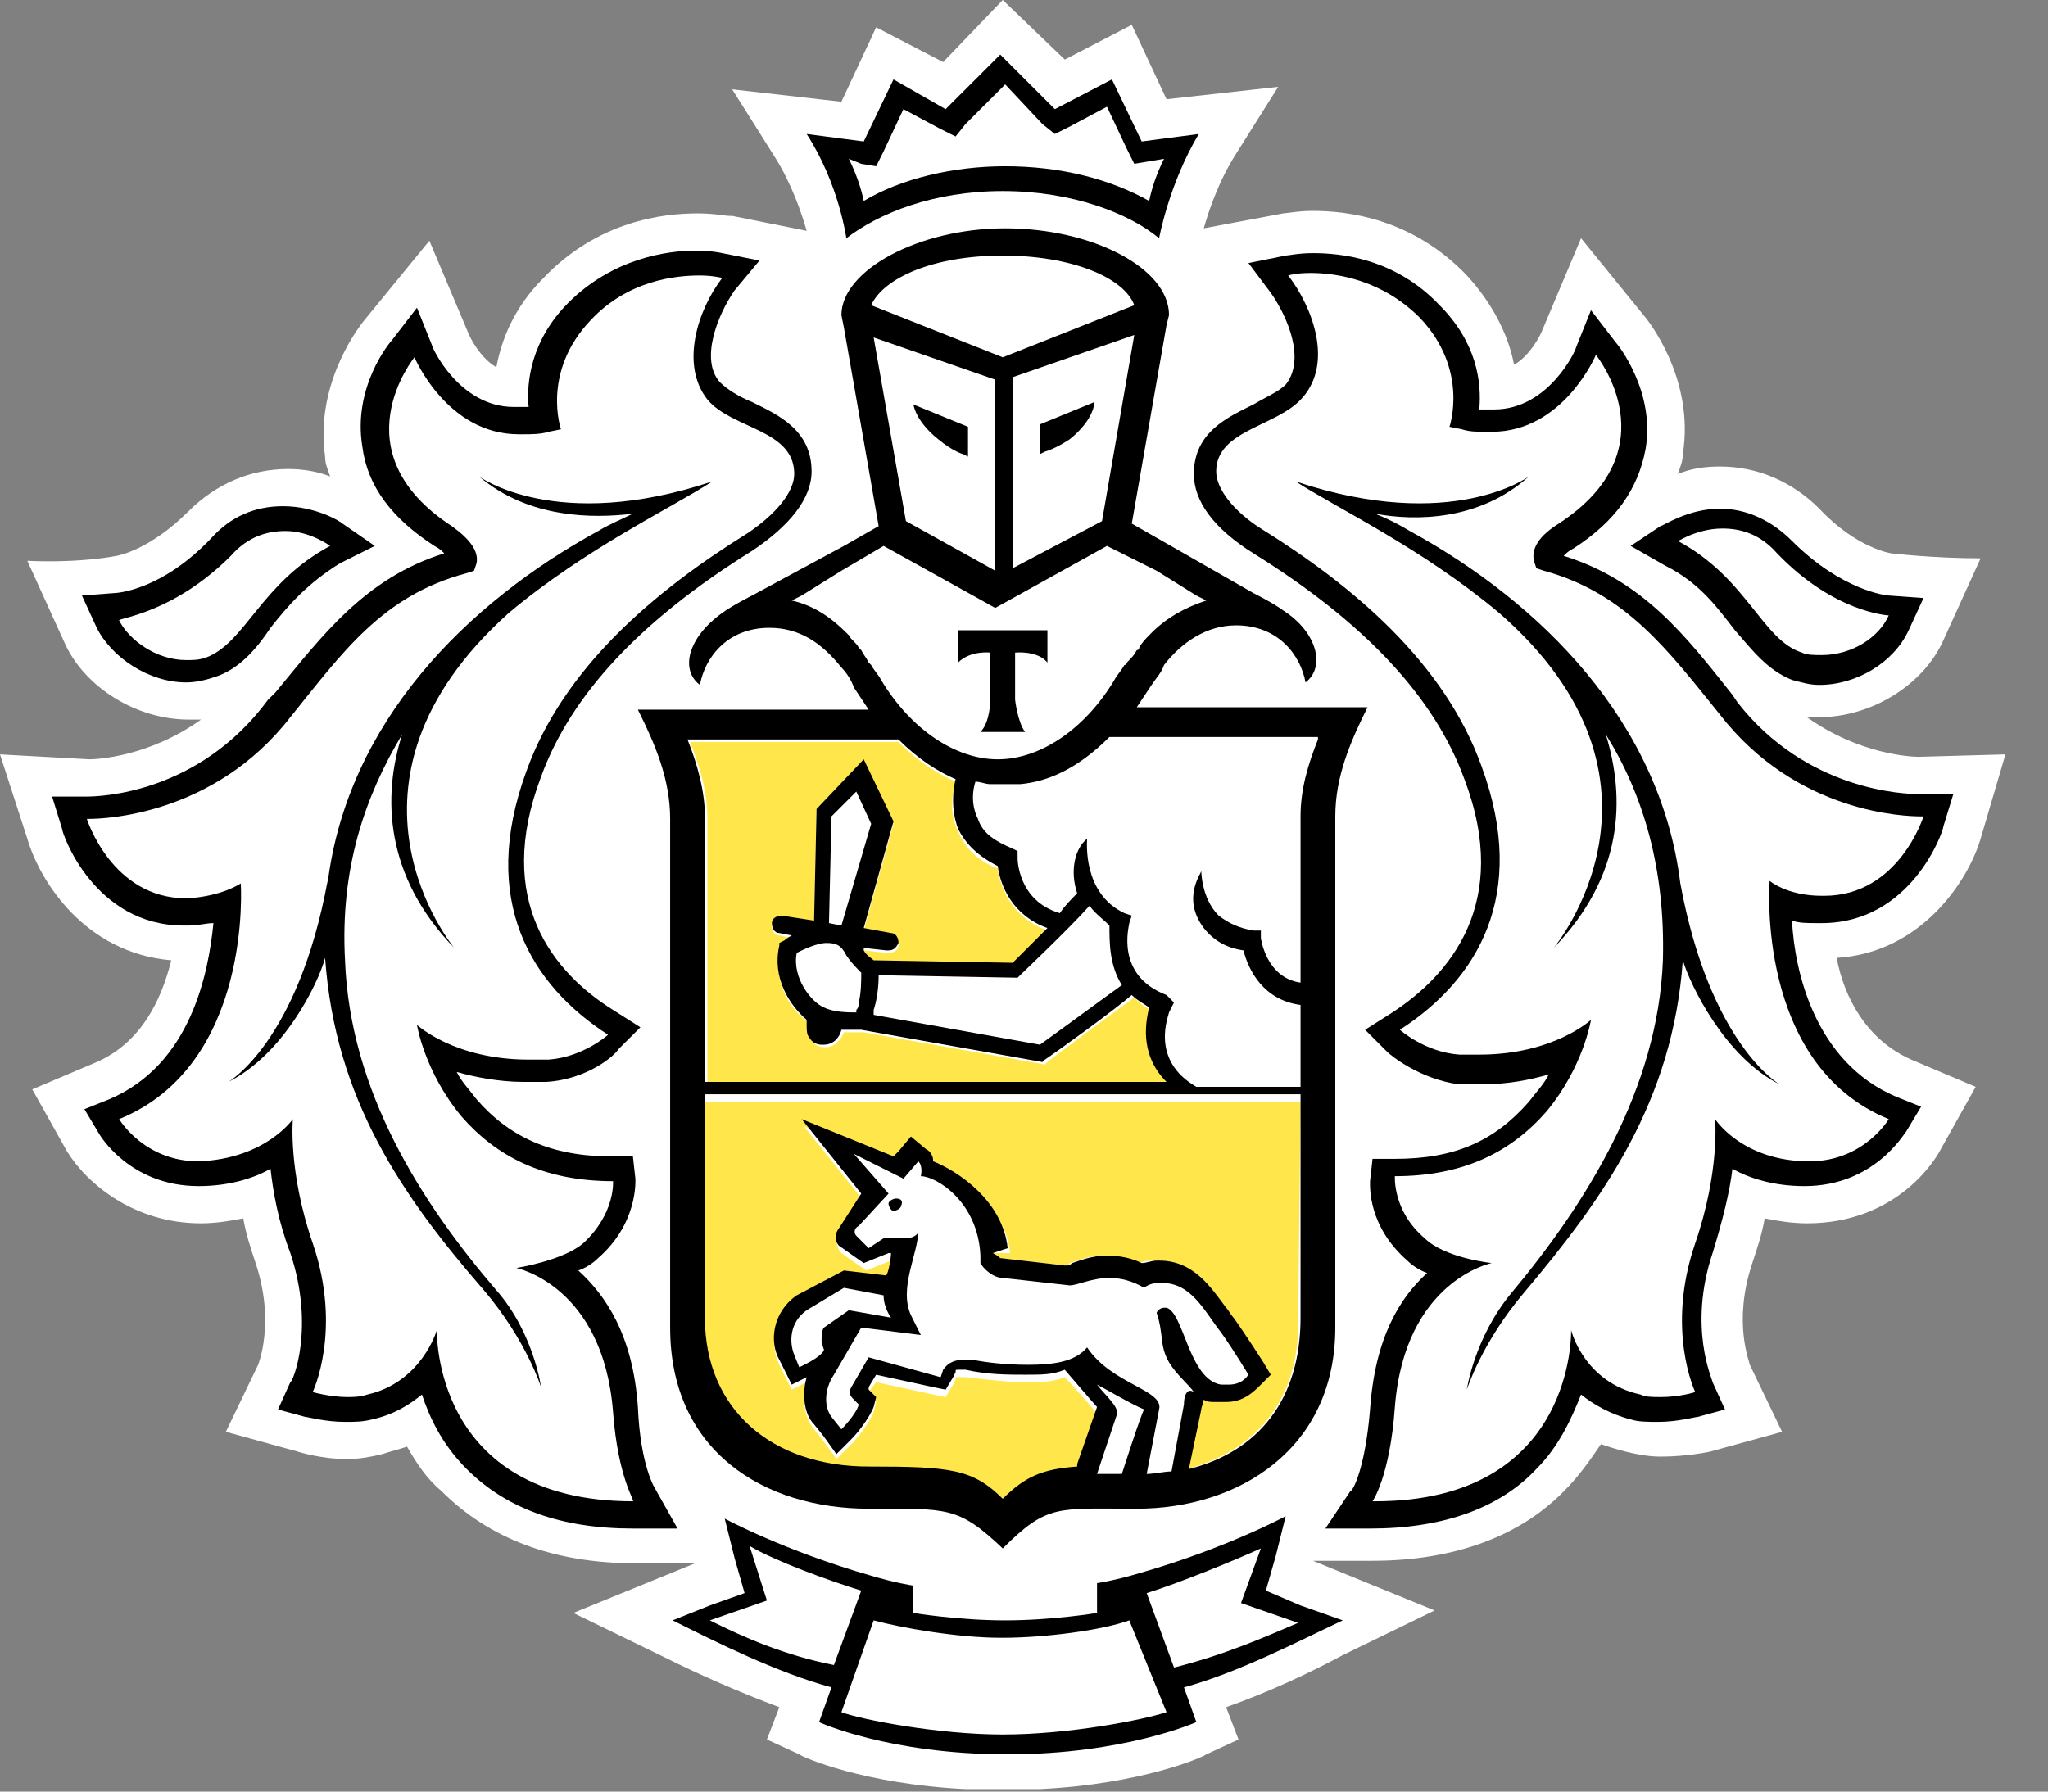 <svg width="32" height="28" viewBox="0 0 32 28" fill="none" xmlns="http://www.w3.org/2000/svg">
<rect x="0" y="0" width="32" height="28" fill="#808080" stroke="none"/>
<path d="M30.947 13.108L31.335 11.79L29.978 11.828C29.861 11.828 29.047 11.79 28.233 11.208C28.31 11.208 28.349 11.208 28.427 11.208C29.241 11.208 30.055 10.704 30.366 10.005L30.947 8.726C30.21 8.726 29.551 8.648 29.551 8.648C29.551 8.648 29.008 8.571 28.427 7.95C28 7.524 27.457 7.291 26.875 7.291C26.604 7.291 26.41 7.33 26.216 7.407C26.255 7.291 26.294 7.213 26.294 7.097C26.488 5.895 25.712 4.964 25.712 4.964L24.704 3.723L24.083 5.197C24.083 5.197 23.928 5.546 23.657 5.701C23.579 5.274 23.346 4.77 22.92 4.305C22.067 3.413 21.058 3.296 20.515 3.296C20.282 3.296 20.089 3.335 20.05 3.335L18.809 3.568C18.886 3.296 19.041 2.831 19.313 2.404L19.972 1.357L18.227 1.551L17.684 0.388L16.637 0.931L15.668 0L14.737 0.97L13.69 0.427L13.147 1.59L11.44 1.396L12.1 2.443C12.371 2.87 12.526 3.335 12.604 3.607L11.44 3.374H11.402C11.324 3.374 11.169 3.335 10.898 3.335C10.355 3.335 9.346 3.452 8.493 4.343C8.028 4.809 7.834 5.313 7.756 5.74C7.485 5.584 7.33 5.235 7.33 5.235L6.709 3.762L5.662 5.042C5.546 5.197 4.925 6.05 5.08 7.136C5.08 7.252 5.119 7.33 5.158 7.446C4.964 7.368 4.731 7.33 4.499 7.33C3.917 7.33 3.374 7.562 2.947 7.989C2.327 8.609 1.823 8.687 1.823 8.687C1.823 8.687 1.28 8.803 0.427 8.765L1.008 10.044C1.319 10.742 2.133 11.246 2.947 11.246C3.025 11.246 3.064 11.246 3.141 11.246C2.327 11.828 1.512 11.867 1.396 11.867L0 11.79L0.427 13.108C0.62 13.767 1.319 14.892 2.676 15.008C2.521 15.629 2.211 16.288 1.512 16.598L0.504 17.025L1.047 17.994C1.357 18.499 2.094 19.119 3.141 19.119C3.374 19.119 3.607 19.08 3.801 19.041C3.839 19.274 3.917 19.507 3.994 19.74C4.305 20.67 4.033 21.33 4.033 21.33L3.529 22.377L4.654 22.687C4.654 22.687 5.003 22.803 5.429 22.803C5.623 22.803 5.817 22.765 5.972 22.726C6.089 22.687 6.244 22.648 6.36 22.609C6.515 22.881 6.67 23.114 6.903 23.308C7.64 24.044 8.648 24.432 9.928 24.432H10.859L8.958 25.208L10.393 25.906C10.936 26.177 11.557 26.449 12.177 26.681L11.983 27.186L12.488 27.418C12.526 27.457 13.496 27.884 15.086 27.961C15.086 27.961 15.474 27.961 15.668 27.961C15.861 27.961 16.249 27.961 16.249 27.961C17.839 27.884 18.809 27.457 18.848 27.418L19.352 27.186L19.158 26.681C19.817 26.449 20.476 26.139 20.981 25.867L22.416 25.169L20.515 24.393H21.446C22.726 24.393 23.773 24.006 24.471 23.269C24.665 23.075 24.859 22.803 25.014 22.571C25.13 22.609 25.247 22.648 25.402 22.687C25.557 22.726 25.751 22.765 25.945 22.765C26.371 22.765 26.72 22.687 26.72 22.687L27.845 22.377L27.341 21.33C27.341 21.291 27.069 20.67 27.38 19.74C27.457 19.507 27.535 19.274 27.573 19.041C27.767 19.08 28 19.119 28.233 19.119C29.59 19.119 30.21 18.188 30.327 17.956L30.87 16.986L29.861 16.559C29.163 16.249 28.814 15.59 28.698 14.97C30.017 14.892 30.753 13.767 30.947 13.108Z" fill="white"/>
<path d="M15.668 3.994C14.582 3.994 13.767 4.343 13.612 4.77L15.668 5.584L17.723 4.77C17.568 4.343 16.754 3.994 15.668 3.994Z" fill="white"/>
<path d="M15.706 25.596H15.668C15.008 25.596 14.116 25.479 13.69 25.324L13.147 26.759C13.496 26.875 14.659 27.108 15.668 27.108C16.676 27.108 17.878 26.875 18.188 26.759L17.684 25.363C17.258 25.479 16.366 25.596 15.706 25.596Z" fill="white"/>
<path d="M19.662 24.2C19.274 24.432 18.421 24.742 17.917 24.898L18.344 26.061C19.119 25.828 19.779 25.596 20.321 25.324L19.391 25.053L19.662 24.2Z" fill="white"/>
<path d="M11.712 24.2L11.983 25.053L11.091 25.363C11.634 25.634 12.255 25.867 13.069 26.1L13.496 24.936C12.953 24.742 12.1 24.432 11.712 24.2Z" fill="white"/>
<path d="M15.668 2.637C16.482 2.637 17.296 2.831 17.917 3.18C17.956 2.986 18.033 2.753 18.149 2.521L17.917 2.56L17.684 2.598L17.568 2.366L17.258 1.706L16.676 2.017L16.443 2.133L16.288 1.939L15.668 1.319L15.086 1.939L14.892 2.094L14.659 1.978L14.078 1.668L13.767 2.327L13.651 2.56L13.418 2.521L13.185 2.482C13.302 2.715 13.38 2.947 13.418 3.141C14.078 2.831 14.853 2.637 15.668 2.637Z" fill="white"/>
<path d="M28.116 10.238C28.233 10.277 28.31 10.277 28.427 10.277C28.892 10.277 29.319 9.967 29.474 9.657C29.474 9.657 28.62 9.618 27.729 8.687C27.457 8.377 27.147 8.299 26.875 8.299C26.449 8.299 26.177 8.532 26.177 8.532C27.302 9.075 27.496 10.006 28.116 10.238Z" fill="white"/>
<path d="M2.909 10.277C3.025 10.277 3.141 10.277 3.219 10.238C3.839 10.044 4.072 9.075 5.158 8.493C5.158 8.493 4.848 8.26 4.46 8.26C4.188 8.26 3.878 8.338 3.607 8.648C2.715 9.579 1.862 9.618 1.862 9.618C2.017 9.967 2.443 10.277 2.909 10.277Z" fill="white"/>
<path d="M28.427 14.039H28.465C29.629 14.039 30.017 12.798 30.017 12.798H29.978C29.784 12.798 28.039 12.759 26.836 11.208C26.022 10.199 25.401 9.307 24.083 8.958L23.967 8.92L23.928 8.803C23.889 8.609 24.044 8.415 24.316 8.222C26.1 7.058 24.897 5.584 24.897 5.584C24.897 5.584 24.393 6.787 23.269 6.787C23.23 6.787 23.23 6.787 23.191 6.787C23.075 6.787 22.919 6.787 22.803 6.748L22.609 6.709C22.609 6.709 22.919 5.817 22.144 5.003C21.562 4.382 20.825 4.305 20.438 4.305C20.244 4.305 20.088 4.343 20.088 4.343C20.476 4.848 20.748 5.701 20.321 6.244C19.933 6.709 18.964 6.709 18.964 7.407C18.964 7.679 19.235 8.028 19.701 8.338C21.136 9.23 22.57 10.432 23.152 12.061C23.889 14.078 23.075 15.396 21.872 16.172C21.872 16.172 22.26 16.521 22.803 16.559C22.919 16.559 23.036 16.559 23.113 16.559C24.277 16.559 24.859 16.017 24.859 16.017C24.859 16.017 24.742 16.753 24.16 17.451C23.618 18.072 22.881 18.46 21.795 18.46C21.795 18.46 21.756 18.964 22.26 19.429C22.57 19.701 23.307 19.817 23.307 19.817C23.307 19.817 21.95 20.089 21.795 22.067C21.717 23.152 21.446 23.54 21.446 23.54H21.485C24.626 23.54 24.548 20.864 24.548 20.864C24.548 20.864 24.781 21.679 25.634 21.873C25.751 21.911 25.867 21.911 25.945 21.911C26.216 21.911 26.487 21.834 26.487 21.834C26.487 21.834 26.022 20.864 26.487 19.507C26.875 18.382 26.798 17.568 26.798 17.568C26.798 17.568 27.224 18.188 28.271 18.227C29.125 18.227 29.512 17.568 29.512 17.568C27.418 16.715 27.612 13.884 27.612 13.884C27.612 13.884 27.884 14.039 28.427 14.039ZM27.806 16.947C26.953 16.521 26.41 15.435 26.294 15.008C26.138 17.219 25.091 18.731 23.811 20.205C23.152 20.981 22.919 21.717 22.919 21.717C22.919 21.717 23.036 20.864 23.618 20.205C24.781 18.809 25.906 17.025 25.983 15.008C26.022 13.573 25.673 12.449 25.091 11.479C25.401 12.449 25.363 13.69 24.277 14.814C24.277 14.814 26.41 12.255 23.424 9.579C22.221 8.571 20.903 7.95 20.244 7.524C22.687 8.338 23.889 7.446 23.889 7.446C23.113 8.105 22.105 8.105 21.485 8.028C21.64 8.105 21.834 8.183 22.028 8.299C24.083 9.424 25.945 11.285 26.255 13.806V13.767C26.72 16.327 27.806 16.947 27.806 16.947Z" fill="white"/>
<path d="M8.067 19.74C8.067 19.74 8.803 19.662 9.114 19.352C9.618 18.925 9.579 18.382 9.579 18.382C8.493 18.382 7.756 17.994 7.213 17.374C6.632 16.676 6.515 15.939 6.515 15.939C6.515 15.939 7.097 16.482 8.26 16.482C8.377 16.482 8.454 16.482 8.571 16.482C9.114 16.443 9.501 16.094 9.501 16.094C8.299 15.319 7.485 14 8.222 11.983C8.803 10.355 10.238 9.152 11.673 8.26C12.139 7.95 12.41 7.64 12.41 7.33C12.41 6.67 11.441 6.632 11.053 6.166C10.587 5.623 10.898 4.77 11.285 4.266C11.285 4.266 11.169 4.227 10.936 4.227C10.51 4.227 9.812 4.343 9.23 4.925C8.454 5.74 8.765 6.632 8.765 6.632L8.532 6.748C8.416 6.787 8.299 6.787 8.144 6.787C8.105 6.787 8.105 6.787 8.067 6.787C6.942 6.787 6.438 5.584 6.438 5.584C6.438 5.584 5.236 7.058 7.019 8.222C7.33 8.416 7.446 8.609 7.407 8.803L7.369 8.958L7.252 8.997C5.972 9.346 5.313 10.238 4.499 11.246C3.296 12.798 1.59 12.837 1.357 12.837C1.357 12.837 1.745 14.078 2.909 14.078H2.947C3.49 14.078 3.762 13.845 3.762 13.845C3.762 13.845 3.956 16.637 1.862 17.529C1.862 17.529 2.249 18.188 3.103 18.188C4.15 18.188 4.576 17.529 4.576 17.529C4.576 17.529 4.499 18.343 4.887 19.468C5.352 20.826 4.887 21.795 4.887 21.795C4.887 21.795 5.119 21.873 5.429 21.873C5.546 21.873 5.662 21.873 5.74 21.834C6.632 21.64 6.826 20.826 6.826 20.826C6.826 20.826 6.748 23.501 9.889 23.501H9.928C9.928 23.501 9.657 23.114 9.579 22.028C9.424 20.05 8.067 19.74 8.067 19.74ZM7.562 20.244C6.321 18.77 5.236 17.258 5.08 15.047C4.964 15.435 4.421 16.56 3.568 16.986C3.568 16.986 4.654 16.327 5.119 13.845V13.884C5.429 11.324 7.291 9.501 9.346 8.377C9.54 8.26 9.695 8.183 9.889 8.105C9.269 8.222 8.26 8.222 7.485 7.524C7.485 7.524 8.687 8.416 11.13 7.601C10.471 8.028 9.152 8.648 7.95 9.657C4.925 12.294 7.097 14.892 7.097 14.892C6.011 13.767 5.972 12.565 6.283 11.557C5.701 12.488 5.352 13.651 5.391 15.086C5.468 17.064 6.593 18.809 7.756 20.244C8.338 20.942 8.454 21.756 8.454 21.756C8.454 21.756 8.222 21.019 7.562 20.244Z" fill="white"/>
<path d="M13.38 9.928C13.418 9.967 13.496 10.044 13.535 10.122L13.573 10.161C13.612 10.238 13.651 10.277 13.69 10.355C13.69 10.355 13.69 10.393 13.729 10.393C13.767 10.471 13.845 10.549 13.884 10.626C14.349 11.402 15.047 11.867 15.706 11.867C16.366 11.867 17.064 11.402 17.529 10.626C17.568 10.549 17.645 10.471 17.684 10.393C17.684 10.393 17.684 10.355 17.723 10.355C17.762 10.277 17.801 10.238 17.878 10.161L17.917 10.122C17.956 10.044 18.033 10.005 18.072 9.928C18.072 9.928 18.072 9.928 18.111 9.889C18.343 9.657 18.615 9.463 18.964 9.385L18.731 9.307L18.111 8.92L17.452 8.532L15.706 9.501L13.961 8.532L13.302 8.92L12.681 9.307L12.526 9.385C12.837 9.501 13.108 9.657 13.38 9.928C13.341 9.928 13.341 9.928 13.38 9.928ZM14.97 9.85H15.706H16.443V10.355C16.288 10.161 15.939 10.199 15.939 10.199V10.936C15.939 10.936 15.939 11.285 16.094 11.44H15.745H15.396C15.512 11.285 15.551 10.936 15.551 10.936V10.199C15.551 10.199 15.202 10.161 15.047 10.355V9.85H14.97Z" fill="white"/>
<path d="M15.551 8.881V5.895L13.651 5.235L14.155 8.105L15.551 8.881ZM15.125 6.632V7.097L15.047 7.058C15.047 7.058 14.892 7.019 14.659 6.825C14.271 6.515 14.271 6.244 14.271 6.244L15.125 6.632Z" fill="white"/>
<path d="M17.219 8.144L17.723 5.274L15.823 5.934V8.92L17.219 8.144ZM16.249 6.632L17.102 6.283C17.102 6.283 17.102 6.554 16.715 6.864C16.482 7.058 16.366 7.097 16.327 7.097L16.249 7.136V6.632Z" fill="white"/>
<path d="M12.875 15.745C13.069 15.823 13.263 15.823 13.38 15.823V15.784C13.38 15.745 13.418 15.706 13.418 15.668C13.457 15.512 13.457 15.319 13.457 15.202C13.38 15.163 13.263 15.086 13.224 14.931C13.147 14.776 13.069 14.698 12.914 14.698C12.72 14.698 12.526 14.814 12.449 14.853C12.371 15.319 12.643 15.668 12.875 15.745Z" fill="white"/>
<path d="M17.025 14.194C16.676 14.582 15.978 15.241 15.939 15.28L15.9 15.319L13.728 15.28C13.728 15.512 13.69 15.668 13.651 15.823C13.651 15.861 13.651 15.861 13.651 15.9L16.249 16.366C16.521 16.172 17.258 15.629 17.529 15.435C17.335 15.125 17.296 14.776 17.335 14.504C17.219 14.388 17.102 14.271 17.025 14.194Z" fill="white"/>
<path d="M17.335 11.557C16.831 12.061 16.366 12.255 15.939 12.294C15.861 12.294 15.784 12.294 15.706 12.294C15.629 12.294 15.551 12.294 15.474 12.294C15.396 12.294 15.319 12.294 15.241 12.255C15.202 12.371 15.163 12.604 15.28 12.837C15.357 13.03 15.551 13.186 15.823 13.302L15.9 13.341V13.457C15.9 13.496 15.939 14.116 16.598 14.31C16.715 14.194 16.831 14.078 16.87 14C16.715 13.651 16.792 13.341 17.025 13.147C17.025 13.186 16.909 14 17.607 14.31L17.723 14.349L17.684 14.465C17.684 14.504 17.451 15.319 18.266 15.59L18.421 15.629L18.343 15.784C18.343 15.823 18.033 16.56 18.77 16.947H20.399V15.668C19.817 15.59 19.584 15.125 19.507 14.814C19.235 14.776 19.041 14.659 18.886 14.465C18.537 14.039 18.848 13.612 18.848 13.573C18.848 13.573 18.848 14 19.119 14.271C19.235 14.388 19.39 14.504 19.662 14.504H19.778V14.62C19.778 14.659 19.856 15.241 20.399 15.319V12.72C20.399 12.332 20.515 11.906 20.67 11.518H17.335V11.557Z" fill="white"/>
<path d="M12.992 12.759L12.953 14.427L13.147 14.465L13.612 12.875L13.38 12.371L12.992 12.759Z" fill="white"/>
<path d="M18.111 20.399H18.15C18.421 20.476 18.499 21.523 19.003 21.601C19.042 21.601 19.08 21.601 19.119 21.601C19.274 21.601 19.352 21.523 19.43 21.446C19.43 21.446 19.158 21.058 19.003 20.787C18.731 20.438 18.538 20.011 18.072 20.011H18.033C17.878 20.011 17.801 20.089 17.801 20.089C17.607 19.972 17.452 19.933 17.258 19.933C16.948 19.933 16.754 20.05 16.637 20.05L15.59 19.933C15.435 19.933 15.28 19.74 15.241 19.701V19.662C15.241 19.623 15.241 19.623 15.241 19.584C15.202 18.731 14.543 18.343 14.31 18.343C14.31 18.343 14.349 18.188 14.272 18.111L14.039 18.382L13.263 17.994L13.806 18.615L13.341 19.119C13.302 19.197 13.302 19.274 13.302 19.274L13.496 19.468L13.729 19.313C13.729 19.313 13.767 19.313 13.806 19.313C13.884 19.313 13.961 19.313 14.078 19.313C14.194 19.313 14.272 19.274 14.272 19.197C14.233 19.507 13.961 20.05 14.155 20.515L14.31 20.826L13.38 20.709L12.953 21.446C12.837 21.679 12.798 21.95 12.914 22.105L13.069 22.299C13.069 22.299 13.302 22.067 13.341 21.911L13.263 21.834C13.186 21.756 13.186 21.717 13.225 21.64L13.496 21.174L14.582 21.446L14.621 21.33C14.698 21.213 14.815 21.174 14.931 21.174C14.97 21.174 15.047 21.174 15.086 21.174C15.28 21.213 15.629 21.252 15.939 21.252C16.288 21.252 16.676 21.174 16.87 20.981C17.258 21.562 18.072 21.679 17.995 21.95L17.801 22.958C17.956 22.958 18.072 22.958 18.189 22.92L18.382 21.873C18.421 21.756 18.421 21.601 18.421 21.601C18.344 21.523 18.15 21.368 18.033 21.136C17.878 20.864 17.956 20.709 17.839 20.36C17.956 20.476 17.995 20.399 18.111 20.399ZM14 18.925C13.961 18.925 13.923 18.886 13.923 18.809C13.923 18.77 13.961 18.731 14.039 18.731C14.078 18.731 14.117 18.77 14.117 18.848C14.078 18.886 14.039 18.925 14 18.925Z" fill="white"/>
<path d="M12.487 21.33C12.487 21.33 12.836 21.174 12.875 21.058L12.836 20.942C12.798 20.864 12.798 20.787 12.875 20.748L13.263 20.476L13.922 20.593C13.922 20.593 13.806 20.438 13.806 20.244L13.185 20.127L12.604 20.476C12.332 20.67 12.332 20.981 12.41 21.174L12.487 21.33Z" fill="white"/>
<path d="M17.141 23.036C17.258 23.036 17.374 23.036 17.529 23.036C17.529 23.036 17.878 22.067 17.878 22.028C17.684 21.95 17.297 21.718 17.141 21.64C17.258 21.795 17.49 21.95 17.452 22.105L17.141 23.036Z" fill="white"/>
<path d="M20.321 17.219H11.014V20.709C11.014 22.144 12.061 23.036 13.573 23.036C14.853 23.036 15.202 23.075 15.668 23.54C15.978 23.23 16.249 23.075 16.831 23.036V22.997L17.141 22.105C17.141 22.067 16.637 21.523 16.637 21.523C16.443 21.601 16.288 21.601 16.017 21.601C15.745 21.601 15.435 21.562 15.086 21.523C15.047 21.523 15.008 21.523 14.97 21.523C14.931 21.523 14.931 21.523 14.931 21.562L14.892 21.64L14.776 21.834L14.582 21.795L13.69 21.601L13.573 21.756V21.795L13.69 21.911L13.651 22.067C13.573 22.26 13.38 22.493 13.302 22.571L13.069 22.803L12.875 22.532L12.72 22.338C12.565 22.144 12.526 21.873 12.604 21.601L12.371 21.718L12.255 21.485L12.177 21.33C12.022 21.019 12.1 20.593 12.449 20.321L13.186 19.933L13.884 20.05C13.884 19.972 13.922 19.74 13.961 19.701H13.922L13.535 19.856L13.147 19.584C13.147 19.584 12.992 19.429 13.147 19.313L13.496 18.77L12.565 17.607L14 18.188L14.078 18.072L14.271 17.839L14.504 18.033C14.582 18.111 14.621 18.15 14.621 18.227C15.008 18.382 15.706 18.848 15.784 19.584H15.512C15.551 19.662 15.59 19.662 15.629 19.662L16.637 19.778C16.676 19.778 16.676 19.778 16.715 19.74C16.831 19.701 17.025 19.623 17.258 19.623C17.452 19.623 17.607 19.662 17.801 19.74C17.878 19.701 17.956 19.701 18.033 19.701H18.072C18.615 19.701 18.887 20.127 19.119 20.438C19.158 20.477 19.197 20.554 19.235 20.593C19.429 20.864 19.662 21.252 19.701 21.291L19.817 21.485L19.662 21.64C19.546 21.756 19.391 21.911 19.119 21.911C19.08 21.911 19.003 21.911 18.925 21.911C18.887 21.911 18.809 21.873 18.77 21.873C18.77 21.911 18.77 21.989 18.731 22.028L18.538 22.959C19.623 22.687 20.283 21.873 20.283 20.709L20.321 17.219Z" fill="#FFE64A"/>
<path d="M11.014 16.947H18.266C17.917 16.56 17.917 16.094 17.994 15.784C17.878 15.745 17.801 15.668 17.723 15.59C17.452 15.784 16.56 16.443 16.366 16.598L16.327 16.637L13.496 16.133H13.457C13.38 16.133 13.302 16.133 13.186 16.133C13.147 16.249 13.031 16.366 12.914 16.366H12.875C12.798 16.366 12.72 16.327 12.681 16.249C12.643 16.172 12.604 16.133 12.643 16.055V15.978C12.332 15.784 12.061 15.319 12.216 14.814V14.776L12.255 14.737C12.255 14.737 12.294 14.698 12.371 14.659L12.177 14.62C12.1 14.62 12.061 14.543 12.061 14.465C12.061 14.388 12.139 14.349 12.216 14.349L12.72 14.427L12.759 12.681L13.496 11.906L13.961 12.875L13.496 14.543L13.922 14.62C14 14.62 14.039 14.698 14.039 14.776C14.039 14.853 13.961 14.892 13.884 14.892C13.884 14.892 13.884 14.892 13.845 14.892L13.496 14.853C13.496 14.853 13.496 14.853 13.496 14.892C13.535 14.97 13.612 15.008 13.651 15.047L15.823 15.086C15.9 15.008 16.133 14.776 16.366 14.543C15.823 14.349 15.629 13.884 15.59 13.573C15.28 13.457 15.086 13.263 14.97 12.992C14.815 12.681 14.892 12.371 14.931 12.216C14.659 12.1 14.349 11.906 14.039 11.596H10.781C10.936 11.983 11.053 12.371 11.053 12.798V16.947H11.014Z" fill="#FFE64A"/>
<path d="M14 18.731C13.961 18.731 13.883 18.77 13.883 18.809C13.883 18.848 13.922 18.925 13.961 18.925C14 18.925 14.078 18.886 14.078 18.848C14.116 18.77 14.078 18.731 14 18.731Z" fill="black"/>
<path d="M20.321 25.091L19.779 24.859L19.934 24.316L20.089 23.695C20.089 23.695 19.158 24.2 17.801 24.587C17.413 24.704 17.141 24.742 17.141 24.742V25.208C17.141 25.208 16.443 25.324 15.706 25.324C14.97 25.324 14.271 25.208 14.271 25.208V24.781C14.271 24.781 14 24.742 13.612 24.626C12.255 24.238 11.324 23.734 11.324 23.734L11.479 24.355L11.634 24.898L11.091 25.091L10.51 25.324C11.208 25.673 12.139 26.139 12.992 26.371L12.798 26.914C12.798 26.914 13.884 27.418 15.745 27.418C17.568 27.418 18.693 26.914 18.693 26.914L18.499 26.371C19.352 26.139 20.321 25.634 20.981 25.324L20.321 25.091ZM11.091 25.324L11.983 25.014L11.712 24.161C12.1 24.393 12.953 24.704 13.457 24.859L13.03 26.022C12.255 25.867 11.634 25.596 11.091 25.324ZM15.668 27.108C14.659 27.108 13.457 26.875 13.147 26.759L13.651 25.324C14.078 25.441 14.97 25.596 15.629 25.596H15.668C16.327 25.596 17.219 25.479 17.645 25.324L18.227 26.759C17.878 26.875 16.715 27.108 15.668 27.108ZM18.344 26.061L17.917 24.898C18.421 24.742 19.274 24.393 19.701 24.2L19.391 25.053L20.283 25.363C19.74 25.596 19.119 25.867 18.344 26.061Z" fill="black"/>
<path d="M15.668 2.986C16.753 2.986 17.645 3.335 18.111 3.723C18.111 3.723 18.266 2.87 18.731 2.094L17.839 2.211L17.374 1.241L16.482 1.706L15.629 0.853L14.775 1.706L13.961 1.241L13.496 2.211L12.604 2.094C13.108 2.87 13.224 3.723 13.224 3.723C13.728 3.335 14.582 2.986 15.668 2.986ZM13.457 2.56L13.69 2.598L13.806 2.366L14.116 1.706L14.698 2.017L14.931 2.133L15.086 1.939L15.706 1.319L16.288 1.939L16.482 2.094L16.715 1.978L17.296 1.668L17.607 2.327L17.723 2.56L17.956 2.521L18.188 2.482C18.072 2.715 17.994 2.947 17.956 3.141C17.335 2.792 16.559 2.598 15.706 2.598C14.892 2.598 14.077 2.792 13.496 3.141C13.457 2.947 13.379 2.715 13.263 2.482L13.457 2.56Z" fill="black"/>
<path d="M28.465 14.427C29.862 14.427 30.366 12.992 30.366 12.914L30.521 12.41H29.978C29.784 12.41 28.233 12.371 27.147 10.975L27.069 10.859C26.332 9.928 25.673 9.075 24.432 8.687C24.471 8.648 24.51 8.609 24.587 8.571C25.247 8.144 25.596 7.64 25.712 7.019C25.867 6.127 25.285 5.391 25.247 5.352L24.859 4.848L24.626 5.429C24.626 5.468 24.2 6.399 23.346 6.399H23.269C23.191 6.399 23.152 6.399 23.114 6.399C23.152 5.972 23.075 5.352 22.493 4.77C21.795 4.033 20.942 3.956 20.515 3.956C20.283 3.956 20.128 3.994 20.089 3.994L19.507 4.111L19.856 4.576C20.128 4.964 20.399 5.623 20.089 6.011C19.972 6.127 19.779 6.205 19.585 6.321C19.197 6.515 18.654 6.748 18.654 7.407C18.654 7.834 18.964 8.26 19.585 8.648C21.33 9.734 22.416 10.898 22.881 12.177C23.618 14.116 22.648 15.241 21.756 15.823L21.33 16.094L21.679 16.443C21.718 16.482 22.183 16.87 22.803 16.947C22.92 16.947 23.036 16.947 23.152 16.947C23.579 16.947 23.928 16.87 24.2 16.792C24.122 16.947 24.006 17.064 23.889 17.219C23.346 17.839 22.726 18.111 21.795 18.111H21.446L21.407 18.46C21.407 18.537 21.369 19.158 21.989 19.701C22.067 19.778 22.183 19.856 22.299 19.895C21.873 20.282 21.485 20.903 21.407 22.028C21.33 22.958 21.136 23.308 21.097 23.308L20.709 23.889H21.407C22.532 23.889 23.424 23.579 24.006 22.958C24.355 22.609 24.549 22.183 24.704 21.795C24.898 21.95 25.169 22.105 25.479 22.183C25.596 22.222 25.751 22.222 25.906 22.222C26.216 22.222 26.488 22.144 26.526 22.144L26.953 22.028L26.759 21.601C26.759 21.562 26.371 20.748 26.759 19.584C26.914 19.08 27.03 18.615 27.069 18.266C27.341 18.421 27.729 18.537 28.194 18.537C29.28 18.537 29.745 17.723 29.784 17.684L30.017 17.296L29.629 17.141C28.349 16.598 28.039 15.163 28 14.388C28.116 14.427 28.233 14.427 28.388 14.427H28.465ZM29.512 17.49C29.512 17.49 29.125 18.15 28.271 18.15C27.224 18.15 26.798 17.49 26.798 17.49C26.798 17.49 26.875 18.305 26.488 19.429C26.022 20.787 26.488 21.756 26.488 21.756C26.488 21.756 26.255 21.834 25.945 21.834C25.828 21.834 25.712 21.834 25.634 21.795C24.742 21.601 24.549 20.787 24.549 20.787C24.549 20.787 24.626 23.463 21.485 23.463H21.446C21.446 23.463 21.718 23.075 21.795 21.989C21.95 20.011 23.308 19.74 23.308 19.74C23.308 19.74 22.571 19.662 22.261 19.352C21.756 18.925 21.795 18.382 21.795 18.382C22.881 18.382 23.618 17.994 24.161 17.374C24.742 16.676 24.859 15.939 24.859 15.939C24.859 15.939 24.277 16.482 23.114 16.482C22.997 16.482 22.92 16.482 22.803 16.482C22.261 16.443 21.873 16.094 21.873 16.094C23.075 15.319 23.889 14 23.152 11.983C22.571 10.355 21.136 9.152 19.701 8.26C19.274 7.989 19.003 7.64 19.003 7.368C19.003 6.709 19.972 6.67 20.36 6.205C20.826 5.662 20.515 4.809 20.128 4.305C20.128 4.305 20.244 4.266 20.477 4.266C20.903 4.266 21.601 4.382 22.183 4.964C22.959 5.778 22.648 6.67 22.648 6.67L22.842 6.709C22.959 6.748 23.075 6.748 23.23 6.748C23.269 6.748 23.269 6.748 23.308 6.748C24.432 6.748 24.936 5.546 24.936 5.546C24.936 5.546 26.139 7.019 24.355 8.183C24.044 8.377 23.928 8.571 23.967 8.765L24.006 8.881L24.122 8.92C25.402 9.269 26.061 10.161 26.875 11.169C28.078 12.72 29.784 12.759 30.017 12.759H30.055C30.055 12.759 29.668 14 28.504 14H28.465C27.922 14 27.651 13.767 27.651 13.767C27.651 13.767 27.418 16.637 29.512 17.49Z" fill="black"/>
<path d="M26.022 8.842C26.565 9.114 26.837 9.501 27.108 9.85C27.38 10.161 27.612 10.471 28 10.626C28.155 10.665 28.271 10.704 28.427 10.704C29.008 10.704 29.59 10.355 29.823 9.85L30.055 9.346L29.512 9.307C29.474 9.307 28.776 9.23 28 8.454C27.69 8.144 27.302 7.95 26.875 7.95C26.371 7.95 25.983 8.222 25.945 8.222L25.479 8.532L26.022 8.842ZM26.914 8.26C27.186 8.26 27.496 8.338 27.767 8.648C28.659 9.579 29.512 9.618 29.512 9.618C29.357 9.967 28.931 10.238 28.465 10.238C28.349 10.238 28.233 10.238 28.155 10.199C27.535 10.005 27.302 9.036 26.216 8.454C26.177 8.493 26.488 8.26 26.914 8.26Z" fill="black"/>
<path d="M26.255 13.806C25.945 11.285 24.083 9.424 22.028 8.299C21.834 8.183 21.679 8.105 21.485 8.028C22.105 8.144 23.113 8.144 23.889 7.446C23.889 7.446 22.687 8.338 20.244 7.524C20.903 7.95 22.221 8.571 23.424 9.579C26.449 12.216 24.277 14.814 24.277 14.814C25.363 13.69 25.401 12.488 25.091 11.479C25.673 12.41 26.022 13.573 25.983 15.008C25.906 17.025 24.781 18.809 23.618 20.205C23.036 20.903 22.919 21.718 22.919 21.718C22.919 21.718 23.152 20.981 23.811 20.205C25.052 18.731 26.138 17.219 26.294 15.008C26.41 15.396 26.953 16.521 27.806 16.947C27.806 16.947 26.72 16.327 26.255 13.806Z" fill="black"/>
<path d="M10.238 23.269C10.238 23.269 10.006 22.92 9.967 21.989C9.889 20.864 9.463 20.244 9.036 19.856C9.152 19.817 9.269 19.74 9.346 19.662C9.967 19.119 9.928 18.46 9.928 18.421L9.889 18.072H9.54C8.609 18.072 7.95 17.762 7.446 17.18C7.33 17.025 7.213 16.909 7.136 16.753C7.407 16.831 7.795 16.909 8.183 16.909C8.299 16.909 8.416 16.909 8.532 16.909C9.191 16.87 9.618 16.482 9.657 16.404L10.006 16.055L9.579 15.784C8.648 15.202 7.718 14.078 8.454 12.139C8.92 10.859 10.006 9.695 11.751 8.609C12.332 8.222 12.681 7.795 12.681 7.368C12.681 6.709 12.139 6.476 11.751 6.283C11.557 6.205 11.363 6.089 11.247 5.972C10.936 5.623 11.208 4.925 11.479 4.537L11.867 4.072L11.285 3.956C11.285 3.956 11.13 3.917 10.859 3.917C10.432 3.917 9.579 4.033 8.881 4.731C8.299 5.313 8.222 5.972 8.26 6.36C8.222 6.36 8.144 6.36 8.105 6.36H8.028C7.175 6.36 6.748 5.429 6.748 5.391L6.515 4.809L6.127 5.313C6.089 5.352 5.507 6.05 5.662 6.981C5.74 7.601 6.127 8.105 6.787 8.532C6.864 8.571 6.903 8.609 6.942 8.648C5.701 9.036 5.042 9.928 4.305 10.82L4.188 10.936C3.103 12.41 1.551 12.449 1.357 12.449H0.814L0.97 12.953C0.97 13.03 1.474 14.465 2.87 14.465H2.947C3.103 14.465 3.219 14.427 3.335 14.427C3.258 15.202 2.986 16.637 1.706 17.18L1.319 17.335L1.551 17.723C1.551 17.723 2.017 18.537 3.103 18.537C3.568 18.537 3.956 18.421 4.227 18.266C4.266 18.615 4.344 19.08 4.537 19.584C4.925 20.748 4.576 21.601 4.537 21.601L4.344 22.028L4.77 22.144C4.809 22.144 5.08 22.222 5.391 22.222C5.546 22.222 5.662 22.222 5.817 22.183C6.166 22.105 6.399 21.95 6.593 21.795C6.709 22.144 6.903 22.571 7.291 22.958C7.911 23.579 8.765 23.889 9.889 23.889H10.587L10.238 23.269ZM9.889 23.463C6.748 23.463 6.826 20.787 6.826 20.787C6.826 20.787 6.593 21.601 5.74 21.795C5.623 21.834 5.507 21.834 5.429 21.834C5.158 21.834 4.886 21.756 4.886 21.756C4.886 21.756 5.352 20.787 4.886 19.429C4.499 18.305 4.576 17.49 4.576 17.49C4.576 17.49 4.15 18.111 3.103 18.15C2.249 18.15 1.862 17.49 1.862 17.49C3.956 16.637 3.762 13.806 3.762 13.806C3.762 13.806 3.49 14 2.947 14.039H2.909C1.745 14.039 1.357 12.798 1.357 12.798H1.396C1.59 12.798 3.335 12.759 4.537 11.208C5.352 10.199 5.972 9.307 7.291 8.958L7.407 8.92L7.446 8.803C7.485 8.609 7.33 8.416 7.058 8.222C5.274 7.058 6.476 5.584 6.476 5.584C6.476 5.584 6.981 6.787 8.105 6.787C8.144 6.787 8.144 6.787 8.183 6.787C8.299 6.787 8.454 6.787 8.571 6.748L8.765 6.709C8.765 6.709 8.454 5.817 9.23 5.003C9.812 4.382 10.549 4.305 10.936 4.305C11.13 4.305 11.285 4.343 11.285 4.343C10.898 4.848 10.626 5.701 11.053 6.244C11.441 6.709 12.41 6.709 12.41 7.407C12.41 7.679 12.139 8.028 11.673 8.338C10.238 9.23 8.803 10.432 8.222 12.061C7.485 14.078 8.299 15.396 9.501 16.172C9.501 16.172 9.114 16.521 8.571 16.56C8.454 16.56 8.338 16.56 8.26 16.56C7.097 16.56 6.515 16.017 6.515 16.017C6.515 16.017 6.632 16.753 7.213 17.451C7.756 18.072 8.493 18.46 9.579 18.46C9.579 18.46 9.618 18.964 9.114 19.429C8.803 19.701 8.067 19.817 8.067 19.817C8.067 19.817 9.424 20.089 9.579 22.067C9.657 23.114 9.928 23.463 9.889 23.463Z" fill="black"/>
<path d="M2.909 10.665C3.064 10.665 3.219 10.626 3.335 10.587C3.723 10.471 3.994 10.161 4.227 9.812C4.499 9.463 4.809 9.114 5.313 8.803L5.856 8.532L5.352 8.183C5.313 8.144 4.925 7.911 4.421 7.911C3.994 7.911 3.607 8.066 3.296 8.416C2.521 9.23 1.823 9.269 1.784 9.269L1.28 9.307L1.512 9.812C1.745 10.277 2.327 10.665 2.909 10.665ZM3.607 8.687C3.878 8.377 4.188 8.299 4.46 8.299C4.848 8.299 5.158 8.532 5.158 8.532C4.072 9.114 3.839 10.044 3.219 10.277C3.103 10.316 3.025 10.316 2.909 10.316C2.443 10.316 2.017 10.005 1.861 9.695C1.861 9.657 2.715 9.579 3.607 8.687Z" fill="black"/>
<path d="M5.391 15.008C5.313 13.573 5.701 12.449 6.283 11.479C5.972 12.449 6.011 13.69 7.097 14.814C7.097 14.814 4.964 12.255 7.95 9.579C9.152 8.571 10.471 7.95 11.13 7.524C8.687 8.338 7.485 7.446 7.485 7.446C8.26 8.105 9.269 8.105 9.889 8.028C9.734 8.105 9.54 8.183 9.346 8.299C7.291 9.424 5.429 11.285 5.119 13.806V13.767C4.654 16.288 3.568 16.909 3.568 16.909C4.421 16.482 4.964 15.396 5.08 14.97C5.235 17.18 6.283 18.692 7.562 20.166C8.222 20.942 8.454 21.679 8.454 21.679C8.454 21.679 8.338 20.826 7.756 20.166C6.593 18.809 5.468 17.064 5.391 15.008Z" fill="black"/>
<path d="M14.97 9.85V10.355C15.163 10.161 15.474 10.199 15.474 10.199V10.936C15.474 10.936 15.474 11.285 15.319 11.44H15.668H16.017C15.9 11.285 15.861 10.936 15.861 10.936V10.199C15.861 10.199 16.21 10.161 16.366 10.355V9.85H15.629H14.97Z" fill="black"/>
<path d="M14.659 6.864C14.892 7.058 15.047 7.097 15.047 7.097L15.125 7.136V6.67L14.271 6.321C14.271 6.283 14.271 6.554 14.659 6.864Z" fill="black"/>
<path d="M16.715 6.864C17.102 6.554 17.102 6.283 17.102 6.283L16.249 6.632V7.097L16.327 7.058C16.327 7.058 16.482 7.019 16.715 6.864Z" fill="black"/>
<path d="M18.266 4.925C18.266 4.188 17.064 3.568 15.706 3.568C14.349 3.568 13.147 4.227 13.147 4.925L13.186 5.119L13.729 8.222L13.186 8.532L11.751 9.307C11.751 9.307 11.441 9.463 11.285 9.579C10.742 9.967 10.626 10.471 10.936 10.704C11.014 10.277 11.363 9.812 12.022 9.812C12.488 9.812 12.837 10.044 13.147 10.432C13.224 10.51 13.302 10.626 13.341 10.742C13.418 10.859 13.496 10.975 13.573 11.091H9.967C10.238 11.634 10.471 12.177 10.471 12.798V20.748C10.471 22.687 11.945 23.579 13.573 23.579C14.814 23.579 14.97 23.54 15.668 24.2C16.366 23.501 16.521 23.579 17.762 23.579C19.352 23.579 20.864 22.648 20.864 20.748V12.759C20.864 12.139 21.097 11.596 21.368 11.053H17.762C17.839 10.936 17.917 10.82 17.994 10.704C18.072 10.587 18.15 10.51 18.188 10.393C18.46 10.044 18.848 9.773 19.313 9.773C19.972 9.773 20.321 10.238 20.399 10.665C20.709 10.432 20.593 9.889 20.05 9.54C19.895 9.424 19.584 9.269 19.584 9.269L18.227 8.493L17.684 8.183L18.227 5.08L18.266 4.925ZM13.651 5.274L15.551 5.934V8.92L14.155 8.144L13.651 5.274ZM14.039 11.557C14.349 11.867 14.659 12.061 14.931 12.177C14.892 12.332 14.853 12.643 14.97 12.953C15.086 13.186 15.28 13.38 15.59 13.535C15.629 13.845 15.823 14.31 16.366 14.504C16.133 14.737 15.9 14.97 15.823 15.047L13.651 15.008C13.612 14.97 13.535 14.931 13.496 14.853C13.496 14.853 13.496 14.853 13.496 14.814L13.845 14.853C13.845 14.853 13.845 14.853 13.884 14.853C13.961 14.853 14 14.814 14.039 14.737C14.039 14.659 14 14.582 13.922 14.582L13.496 14.504L13.961 12.837L13.496 11.867L12.759 12.643L12.72 14.388L12.216 14.31C12.139 14.31 12.061 14.349 12.061 14.427C12.061 14.504 12.1 14.582 12.177 14.582L12.371 14.62C12.294 14.659 12.255 14.698 12.255 14.698L12.177 14.737V14.776C12.061 15.28 12.332 15.706 12.604 15.939V16.017C12.604 16.094 12.604 16.172 12.643 16.21C12.681 16.288 12.759 16.327 12.837 16.327H12.875C12.992 16.327 13.108 16.249 13.147 16.094C13.263 16.094 13.341 16.094 13.418 16.094H13.457L16.288 16.598L16.327 16.56C16.56 16.404 17.413 15.784 17.684 15.551C17.762 15.629 17.839 15.668 17.956 15.745C17.878 16.055 17.839 16.521 18.227 16.909H11.014V12.759C11.014 12.371 10.898 11.945 10.742 11.557H14.039ZM17.529 15.396C17.258 15.59 16.521 16.133 16.249 16.327L13.651 15.861C13.651 15.823 13.651 15.823 13.651 15.784C13.69 15.668 13.729 15.474 13.729 15.241L15.9 15.28L15.939 15.241C15.978 15.202 16.676 14.543 17.025 14.155C17.102 14.271 17.219 14.349 17.335 14.465C17.335 14.737 17.335 15.086 17.529 15.396ZM13.224 14.931C13.302 15.047 13.38 15.125 13.457 15.202C13.457 15.319 13.457 15.512 13.418 15.668C13.418 15.706 13.418 15.745 13.38 15.784C13.38 15.823 13.38 15.823 13.38 15.823C13.263 15.823 13.03 15.823 12.875 15.745C12.681 15.668 12.371 15.28 12.449 14.892C12.526 14.853 12.759 14.737 12.914 14.737C13.069 14.737 13.147 14.776 13.224 14.931ZM12.953 14.427L12.992 12.759L13.38 12.371L13.612 12.875L13.147 14.465L12.953 14.427ZM17.529 23.036C17.374 23.036 17.258 23.036 17.141 23.036L17.452 22.105C17.49 21.989 17.258 21.795 17.141 21.64C17.296 21.718 17.684 21.95 17.878 22.028C17.839 22.067 17.529 23.036 17.529 23.036ZM18.499 21.95L18.305 22.997C18.188 22.997 18.033 23.036 17.917 23.036L18.111 22.028C18.188 21.718 17.374 21.64 16.986 21.058C16.792 21.291 16.443 21.33 16.055 21.33C15.706 21.33 15.396 21.291 15.202 21.252C15.164 21.252 15.086 21.252 15.047 21.252C14.931 21.252 14.814 21.291 14.737 21.407L14.698 21.524L13.573 21.213L13.302 21.679C13.263 21.756 13.263 21.795 13.341 21.873L13.418 21.95C13.38 22.105 13.147 22.338 13.147 22.338L12.992 22.144C12.875 21.989 12.875 21.718 13.03 21.485L13.457 20.748L14.388 20.864L14.233 20.554C14.039 20.127 14.349 19.584 14.349 19.235C14.349 19.313 14.233 19.352 14.155 19.352C14.078 19.352 13.961 19.352 13.884 19.352C13.845 19.352 13.845 19.352 13.806 19.352L13.573 19.507L13.38 19.313C13.341 19.274 13.341 19.197 13.418 19.158L13.884 18.654L13.341 18.033L14.116 18.421L14.349 18.15C14.427 18.227 14.388 18.382 14.388 18.382C14.62 18.382 15.28 18.77 15.319 19.623C15.319 19.662 15.319 19.662 15.319 19.701C15.319 19.701 15.319 19.701 15.319 19.74C15.357 19.817 15.512 19.972 15.668 19.972L16.715 20.089C16.831 20.089 17.064 19.972 17.335 19.972C17.49 19.972 17.684 20.011 17.878 20.127C17.878 20.127 17.956 20.05 18.111 20.05H18.15C18.615 20.05 18.809 20.477 19.08 20.826C19.274 21.097 19.507 21.485 19.507 21.485C19.429 21.601 19.313 21.64 19.197 21.64C19.158 21.64 19.119 21.64 19.08 21.64C18.576 21.562 18.499 20.515 18.227 20.438H18.188C18.111 20.438 18.072 20.515 18.072 20.515C18.188 20.864 18.111 21.019 18.266 21.291C18.382 21.485 18.576 21.64 18.654 21.756C18.537 21.679 18.499 21.834 18.499 21.95ZM12.837 20.981L12.875 21.097C12.837 21.213 12.488 21.368 12.488 21.368L12.41 21.174C12.332 20.981 12.332 20.67 12.604 20.477L13.186 20.127L13.806 20.244C13.806 20.438 13.922 20.593 13.922 20.593L13.263 20.477L12.875 20.748C12.837 20.787 12.837 20.903 12.837 20.981ZM18.576 22.959L18.77 22.028C18.77 21.989 18.809 21.911 18.809 21.873C18.848 21.911 18.925 21.911 18.964 21.911C19.042 21.911 19.08 21.911 19.158 21.911C19.429 21.911 19.584 21.756 19.701 21.64L19.856 21.485L19.74 21.291C19.74 21.291 19.468 20.864 19.274 20.593C19.235 20.554 19.197 20.477 19.158 20.438C18.925 20.127 18.654 19.701 18.111 19.701H18.072C17.994 19.701 17.917 19.74 17.839 19.74C17.684 19.662 17.49 19.623 17.296 19.623C17.064 19.623 16.87 19.701 16.753 19.74C16.715 19.778 16.676 19.778 16.637 19.778L15.629 19.662C15.629 19.662 15.59 19.623 15.512 19.584L15.745 19.507C15.668 18.77 14.97 18.305 14.582 18.15C14.582 18.072 14.543 17.994 14.465 17.956L14.233 17.762L14.039 17.994L13.961 18.072L12.526 17.49L13.457 18.654L13.108 19.197C12.992 19.352 13.108 19.468 13.108 19.468L13.496 19.74L13.884 19.584H13.922C13.922 19.662 13.884 19.895 13.845 19.933L13.186 19.856L12.449 20.244C12.061 20.515 12.022 20.981 12.177 21.252L12.255 21.407L12.371 21.64L12.604 21.524C12.526 21.795 12.565 22.105 12.72 22.26L12.875 22.454L13.069 22.726L13.302 22.493C13.38 22.416 13.573 22.183 13.651 21.989L13.69 21.834L13.573 21.718V21.679L13.69 21.485L14.582 21.679L14.776 21.718L14.892 21.524L14.931 21.446C14.931 21.407 14.931 21.407 14.97 21.407C15.008 21.407 15.047 21.407 15.086 21.407C15.435 21.485 15.745 21.485 16.017 21.485C16.288 21.485 16.443 21.485 16.637 21.407C16.637 21.407 17.102 21.95 17.141 21.989L16.831 22.881V22.92C16.288 22.959 16.017 23.075 15.668 23.424C15.202 22.959 14.853 22.92 13.573 22.92C12.061 22.92 11.014 22.028 11.014 20.593V17.102H20.321V20.593C20.321 21.873 19.662 22.687 18.576 22.959ZM20.593 11.557C20.438 11.945 20.321 12.332 20.321 12.759V15.357C19.778 15.28 19.701 14.659 19.701 14.659V14.543H19.584C19.352 14.504 19.197 14.427 19.042 14.31C18.77 14.039 18.77 13.612 18.77 13.612C18.77 13.651 18.46 14.039 18.809 14.504C18.964 14.698 19.158 14.814 19.429 14.853C19.507 15.163 19.74 15.629 20.321 15.706V16.986H18.693C17.956 16.56 18.266 15.861 18.266 15.823L18.343 15.668L18.227 15.551C17.413 15.241 17.645 14.465 17.645 14.427L17.684 14.31L17.568 14.271C16.909 13.961 16.986 13.147 16.986 13.108C16.792 13.263 16.715 13.612 16.831 13.961C16.753 14.039 16.637 14.155 16.56 14.271C15.9 14.078 15.9 13.418 15.9 13.418V13.302L15.823 13.263C15.551 13.147 15.357 13.03 15.28 12.798C15.164 12.565 15.202 12.332 15.241 12.216C15.319 12.216 15.396 12.255 15.474 12.255C15.551 12.255 15.629 12.255 15.706 12.255C15.784 12.255 15.861 12.255 15.939 12.255C16.366 12.216 16.831 12.022 17.335 11.518H20.593V11.557ZM18.072 8.92L18.693 9.307L18.848 9.385C18.499 9.501 18.227 9.657 17.994 9.889C17.994 9.889 17.994 9.889 17.956 9.928C17.917 9.967 17.839 10.044 17.801 10.122C17.801 10.122 17.801 10.161 17.762 10.161C17.723 10.238 17.684 10.277 17.607 10.355C17.607 10.355 17.607 10.393 17.568 10.393C17.529 10.471 17.452 10.549 17.413 10.626C16.947 11.402 16.249 11.867 15.59 11.867C14.931 11.867 14.233 11.402 13.767 10.626C13.729 10.549 13.651 10.471 13.612 10.393L13.573 10.355C13.535 10.277 13.496 10.238 13.457 10.161L13.418 10.122C13.38 10.044 13.302 10.005 13.263 9.928C13.263 9.928 13.263 9.928 13.224 9.889C12.992 9.657 12.72 9.463 12.371 9.385L12.526 9.307L13.147 8.92L13.806 8.532L15.551 9.501L17.296 8.532L18.072 8.92ZM17.219 8.144L15.823 8.881V5.895L17.723 5.235L17.219 8.144ZM15.668 5.584L13.612 4.77C13.806 4.343 14.582 3.994 15.668 3.994C16.753 3.994 17.568 4.343 17.723 4.77L15.668 5.584Z" fill="black"/>
</svg>
